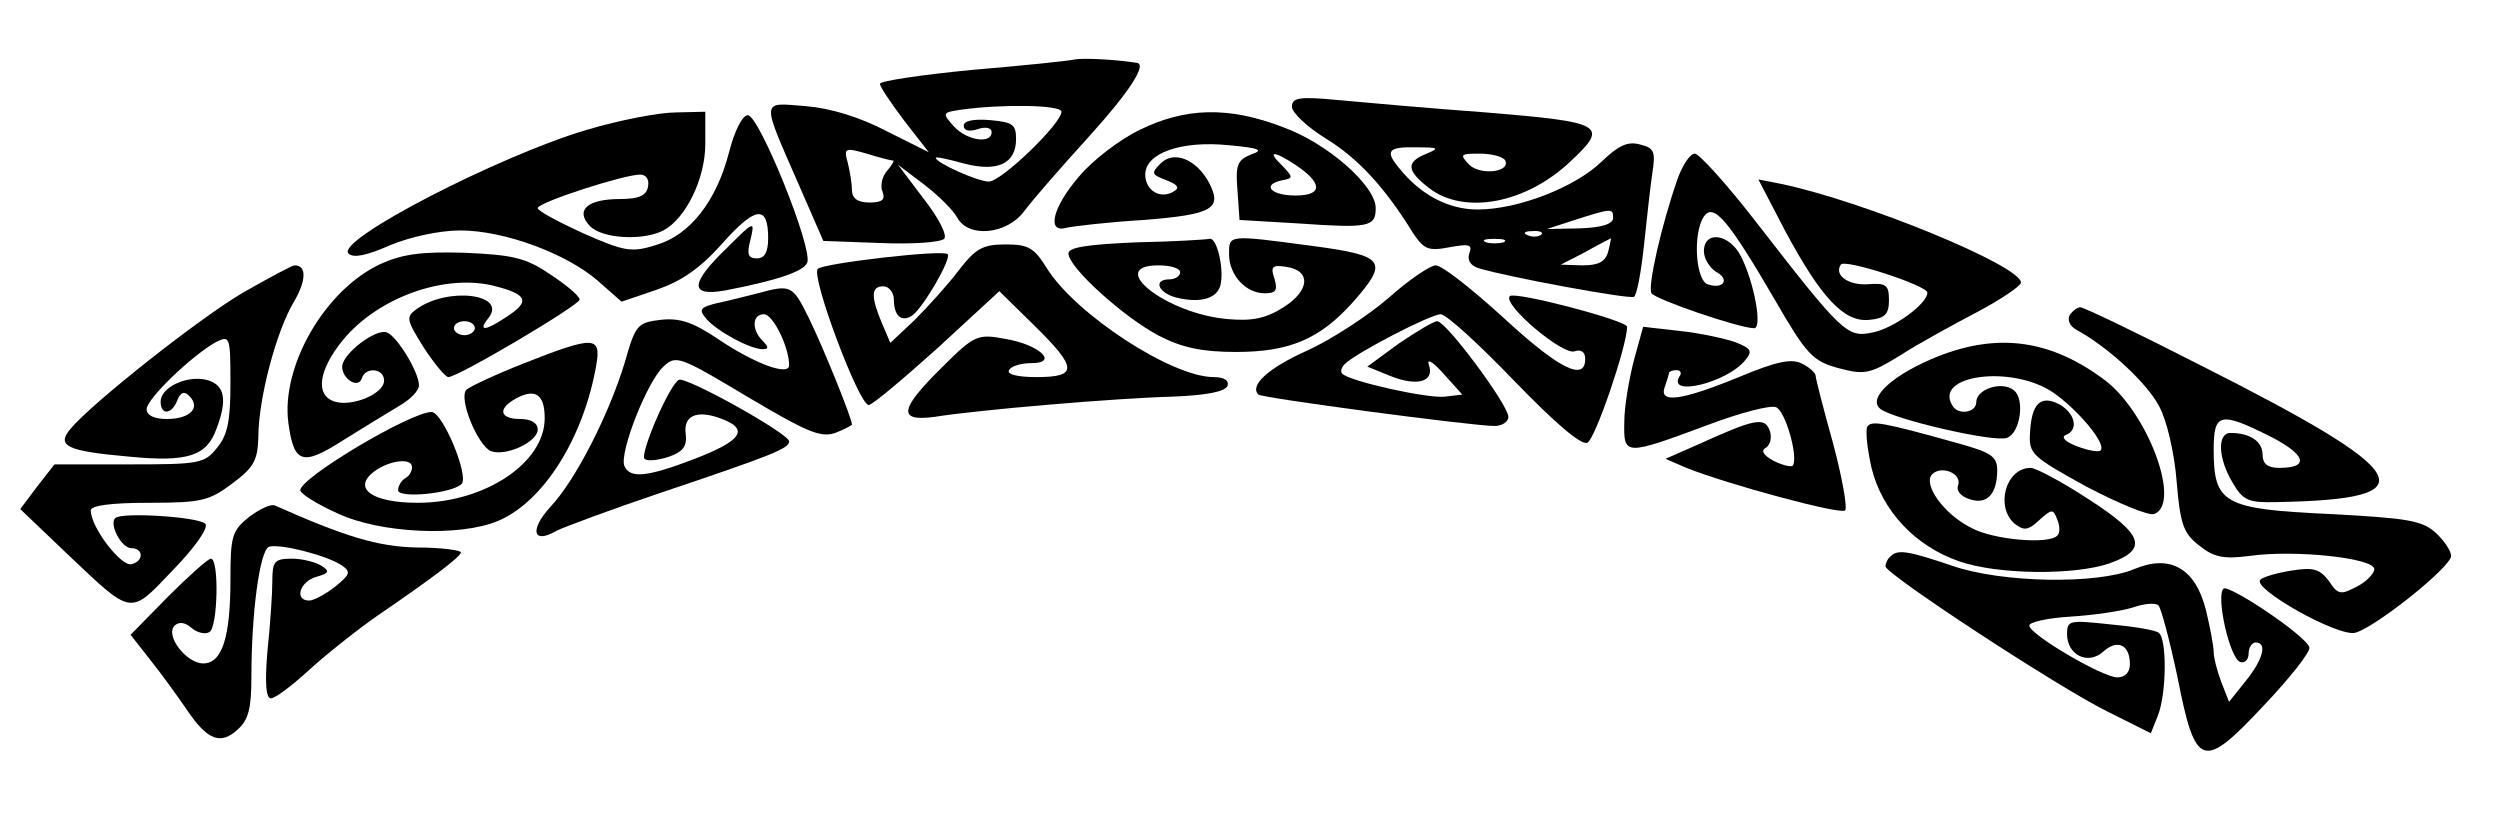 <?xml version="1.0" standalone="no"?>
<!DOCTYPE svg PUBLIC "-//W3C//DTD SVG 20010904//EN"
 "http://www.w3.org/TR/2001/REC-SVG-20010904/DTD/svg10.dtd">
<svg version="1.0" xmlns="http://www.w3.org/2000/svg"
 width="358pt" height="117pt" viewBox="0 0 358 117"
 preserveAspectRatio="xMidYMid meet">
<g transform="translate(0,117) scale(0.1,-0.1)"
fill="#000000" stroke="none">
<path d="M1540 1085 c-8 -2 -75 -9 -147 -15 -73 -7 -133 -16 -133 -20 0 -4 16
-28 35 -53 l35 -45 -60 30 c-38 20 -80 33 -116 36 -65 5 -65 13 -9 -115 l34
-78 82 -3 c45 -2 86 1 91 6 5 5 -8 30 -29 57 l-37 49 37 -28 c21 -16 42 -37
48 -48 16 -29 71 -24 96 10 11 15 52 62 92 106 58 64 84 104 69 106 -32 5 -76
7 -88 5z m-20 -75 c0 -17 -86 -100 -104 -100 -16 0 -76 27 -76 34 0 2 18 -2
40 -8 49 -13 75 0 75 35 0 21 -5 24 -37 27 -24 2 -38 -1 -38 -8 0 -7 8 -9 20
-5 11 4 20 2 20 -4 0 -18 -36 -12 -54 8 -17 19 -17 20 11 24 57 8 143 7 143
-3z m-241 -70 c2 0 -2 -7 -9 -15 -7 -8 -10 -22 -6 -30 4 -11 -1 -15 -19 -15
-17 0 -25 6 -25 18 0 9 -3 27 -6 39 -6 21 -4 22 27 13 19 -6 36 -10 38 -10z"/>
<path d="M1850 1017 c0 -8 22 -29 48 -45 46 -28 85 -70 125 -135 16 -24 22
-27 53 -21 28 5 33 4 28 -9 -3 -9 1 -17 13 -21 43 -13 217 -45 223 -41 4 3 10
35 14 72 4 37 9 84 12 104 5 32 3 37 -17 42 -18 5 -31 -1 -55 -24 -38 -37
-120 -69 -178 -69 -42 0 -82 21 -113 60 -20 24 -15 30 25 29 32 0 34 -1 15 -9
-30 -12 -29 -24 3 -49 50 -39 138 -23 202 37 57 53 49 57 -120 71 -84 6 -181
15 -215 18 -53 5 -63 3 -63 -10z m305 -76 c10 -17 -34 -23 -51 -7 -14 15 -13
16 15 16 16 0 32 -4 36 -9z m155 -83 c0 -9 -17 -14 -48 -15 l-47 -1 40 13 c53
17 55 17 55 3z m-103 -24 c-3 -3 -12 -4 -19 -1 -8 3 -5 6 6 6 11 1 17 -2 13
-5z m-54 -11 c-7 -2 -19 -2 -25 0 -7 3 -2 5 12 5 14 0 19 -2 13 -5z m150 -13
c-4 -15 -14 -20 -37 -20 l-31 1 35 18 c19 11 36 19 37 20 0 1 -1 -8 -4 -19z"/>
<path d="M840 984 c-125 -37 -360 -158 -341 -177 7 -7 26 -3 60 12 29 12 71
21 100 21 63 0 152 -33 197 -72 l34 -30 50 17 c35 12 62 30 94 66 48 54 66 56
66 8 0 -20 -5 -29 -16 -29 -13 0 -15 6 -9 28 6 26 5 26 -34 -13 -53 -51 -54
-70 -3 -61 73 14 113 27 118 40 8 21 -69 211 -85 211 -8 0 -19 -22 -27 -53
-18 -70 -56 -119 -105 -133 -35 -11 -45 -9 -104 17 -35 16 -65 32 -65 36 0 8
123 48 147 48 8 0 13 -7 11 -17 -2 -13 -13 -18 -40 -18 -47 0 -65 -16 -43 -39
18 -18 76 -21 105 -6 32 17 60 74 60 124 l0 46 -42 -1 c-24 0 -81 -11 -128
-25z"/>
<path d="M1632 984 c-29 -14 -68 -44 -87 -67 -38 -44 -47 -82 -17 -73 9 2 59
8 110 11 99 8 113 16 93 54 -18 33 -50 46 -69 27 -14 -14 -13 -16 8 -24 16 -6
20 -11 11 -16 -19 -12 -41 1 -41 24 0 31 52 49 120 42 44 -4 50 -7 32 -13 -20
-8 -23 -15 -20 -51 l3 -43 85 -5 c100 -7 110 -5 110 22 0 32 -69 93 -133 116
-78 30 -140 28 -205 -4z m223 -50 c39 -26 40 -44 0 -44 -36 0 -49 16 -18 22
15 3 15 4 -1 21 -22 21 -13 22 19 1z"/>
<path d="M2402 913 c-23 -66 -43 -154 -37 -163 6 -9 126 -50 147 -50 12 0 0
66 -19 103 -16 32 -53 38 -53 7 0 -10 8 -23 17 -29 21 -11 11 -26 -12 -18 -17
7 -21 73 -5 97 14 20 35 -5 102 -120 45 -78 54 -87 90 -97 38 -10 45 -9 89 18
26 17 76 44 110 62 34 18 62 37 63 42 2 24 -228 118 -345 142 l-31 6 38 -73
c52 -97 85 -132 121 -128 22 2 28 8 28 28 0 22 -4 25 -30 23 -28 -2 -49 13
-39 28 5 9 124 -30 124 -40 0 -16 -48 -51 -78 -57 -37 -8 -43 -2 -168 159 -41
53 -81 97 -87 97 -7 0 -18 -17 -25 -37z"/>
<path d="M1628 823 c-70 -3 -98 -7 -98 -16 0 -20 80 -92 130 -118 33 -17 62
-23 110 -23 76 0 120 18 168 72 51 58 46 66 -60 80 -120 16 -118 16 -118 -12
0 -30 24 -56 51 -56 16 0 19 4 14 21 -6 17 -3 20 16 17 37 -5 35 -34 -3 -58
-25 -16 -45 -20 -79 -17 -88 7 -177 77 -100 77 17 0 31 -4 31 -10 0 -5 -7 -10
-15 -10 -24 0 -17 -19 9 -26 36 -9 60 -1 64 19 5 24 -6 68 -16 65 -4 -1 -51
-4 -104 -5z"/>
<path d="M1373 783 c-15 -20 -44 -52 -63 -71 l-35 -33 -12 28 c-16 38 -16 53
2 53 8 0 15 -9 15 -19 0 -23 11 -33 26 -23 16 11 57 82 51 88 -6 7 -178 -13
-186 -21 -10 -11 59 -195 73 -195 5 0 49 37 98 81 l89 82 50 -49 c62 -61 63
-74 3 -74 -27 0 -43 4 -39 10 3 6 18 10 32 10 40 0 11 27 -39 35 -38 7 -43 5
-89 -41 -61 -60 -64 -78 -11 -71 61 10 262 27 341 29 49 2 76 7 79 16 2 7 -5
12 -20 12 -60 0 -198 90 -239 156 -18 29 -26 34 -59 34 -33 0 -43 -6 -67 -37z"/>
<path d="M545 792 c-80 -37 -143 -147 -132 -228 8 -58 20 -62 79 -24 29 18 65
40 80 49 16 9 28 22 28 29 0 19 -31 70 -46 76 -16 6 -64 -31 -64 -49 0 -18 23
-32 28 -17 5 17 32 15 32 -3 0 -19 -46 -38 -71 -30 -28 9 -23 45 12 88 51 62
148 96 219 77 46 -12 49 -22 15 -44 -30 -20 -41 -21 -26 -2 29 35 -58 46 -103
13 -15 -11 -14 -15 11 -55 15 -23 31 -42 35 -42 14 0 188 103 188 111 0 5 -19
21 -42 36 -35 24 -54 28 -122 31 -63 2 -90 -2 -121 -16z m135 -92 c0 -5 -7
-10 -15 -10 -8 0 -15 5 -15 10 0 6 7 10 15 10 8 0 15 -4 15 -10z"/>
<path d="M348 751 c-63 -37 -216 -158 -247 -195 -21 -25 -5 -32 85 -40 83 -8
110 1 124 40 16 42 12 63 -14 70 -29 7 -66 -11 -66 -31 0 -20 16 -19 24 2 5
12 10 13 17 6 17 -17 1 -33 -32 -33 -18 0 -29 5 -29 14 0 15 65 77 99 96 20
10 21 9 21 -59 0 -53 -4 -74 -19 -92 -18 -23 -26 -24 -126 -24 l-107 0 -25
-32 -24 -32 66 -63 c96 -91 90 -90 153 -24 33 34 51 61 46 66 -10 10 -121 17
-129 8 -9 -9 9 -43 23 -43 18 0 18 -19 0 -23 -15 -3 -58 53 -58 77 0 7 28 11
83 11 76 0 87 3 120 28 31 23 36 33 37 67 0 54 26 152 51 193 18 31 18 52 1
52 -4 0 -37 -18 -74 -39z"/>
<path d="M1988 743 c-29 -25 -81 -59 -116 -75 -56 -25 -83 -50 -70 -63 5 -5
307 -45 338 -45 11 0 20 6 20 13 0 17 -89 137 -102 137 -5 0 -30 -15 -55 -32
l-45 -33 32 -13 c39 -16 65 -9 56 16 -3 9 6 4 21 -13 l27 -30 -25 -3 c-24 -3
-137 22 -147 33 -3 3 -1 9 4 14 18 17 123 71 137 71 8 0 55 -43 105 -95 57
-59 96 -93 105 -89 11 4 57 139 57 166 0 9 -160 51 -168 44 -11 -12 77 -86 93
-79 9 3 15 -1 15 -11 0 -33 -38 -14 -117 59 -45 41 -88 75 -97 75 -8 0 -39
-21 -68 -47z"/>
<path d="M1085 750 c-16 -4 -43 -11 -58 -14 -24 -6 -27 -9 -16 -22 15 -18 63
-44 81 -44 9 0 9 3 0 12 -16 16 -15 38 2 38 13 0 36 -47 36 -73 0 -16 -49 2
-101 37 -37 25 -56 31 -83 28 -33 -4 -36 -7 -51 -60 -23 -76 -71 -170 -107
-208 -30 -33 -25 -54 9 -34 10 5 77 30 148 54 164 55 185 64 185 74 0 11 -149
94 -158 88 -14 -8 -56 -106 -49 -113 4 -4 20 -2 35 3 20 7 26 15 24 32 -4 27
16 36 52 22 39 -15 28 -31 -39 -57 -68 -26 -93 -29 -101 -10 -7 20 33 121 56
142 18 17 23 15 120 -43 86 -51 105 -59 126 -52 13 5 24 11 24 12 0 9 -41 110
-61 151 -24 49 -26 50 -74 37z"/>
<path d="M2964 719 c-4 -7 0 -16 9 -21 46 -25 102 -77 119 -110 11 -20 22 -68
25 -108 5 -61 10 -74 32 -91 21 -17 35 -20 73 -15 64 9 178 -3 178 -19 0 -6
-11 -18 -25 -25 -23 -12 -27 -12 -40 8 -13 17 -22 20 -53 15 -20 -3 -41 -9
-45 -13 -14 -12 112 -83 136 -76 29 8 137 94 137 110 0 7 -10 22 -22 33 -20
18 -41 21 -153 27 -151 7 -165 15 -165 92 0 53 9 55 81 19 51 -26 57 -45 13
-45 -17 0 -24 6 -24 19 0 19 -18 31 -46 31 -19 0 -18 -36 3 -71 15 -26 23 -29
63 -28 220 4 200 40 -109 196 -90 46 -167 83 -172 83 -4 0 -11 -5 -15 -11z"/>
<path d="M2340 655 c-7 -27 -14 -67 -14 -89 -1 -49 0 -49 121 -4 45 17 88 28
96 25 14 -5 33 -74 24 -84 -3 -2 -15 1 -27 7 -15 8 -19 15 -11 19 6 4 9 15 5
25 -7 19 -22 16 -99 -19 l-50 -22 30 -13 c60 -24 220 -67 227 -61 4 3 -4 47
-17 96 -14 50 -25 93 -25 97 0 4 -9 12 -19 17 -15 8 -36 4 -91 -19 -83 -34
-115 -38 -106 -14 3 9 6 18 6 20 0 2 5 4 11 4 5 0 8 -4 4 -9 -18 -30 68 -9 94
23 11 13 9 17 -14 26 -14 5 -50 13 -79 16 l-53 6 -13 -47z"/>
<path d="M751 650 c-41 -16 -79 -34 -83 -38 -12 -12 16 -80 35 -88 21 -8 67
13 67 31 0 9 -9 15 -25 15 -30 0 -33 15 -5 30 27 14 40 5 40 -29 0 -64 -86
-121 -182 -121 -66 0 -94 21 -62 45 22 16 54 20 54 6 0 -6 -4 -13 -10 -16 -5
-3 -10 -11 -10 -17 0 -12 77 -5 91 9 11 11 -27 103 -43 103 -30 0 -188 -94
-188 -112 0 -5 24 -20 53 -33 61 -29 176 -34 230 -11 65 27 123 119 141 224 7
41 -4 41 -103 2z"/>
<path d="M2776 660 c-63 -25 -102 -59 -84 -75 17 -15 164 -49 182 -42 19 7 26
55 10 68 -17 14 -54 2 -54 -17 0 -15 -26 -19 -34 -5 -28 44 85 59 144 19 36
-25 77 -74 68 -83 -3 -3 -18 0 -34 6 -16 6 -23 13 -16 16 19 7 14 31 -9 44
-27 14 -40 1 -42 -41 -2 -30 3 -34 81 -77 46 -24 89 -42 97 -39 39 15 -9 144
-70 191 -77 58 -152 69 -239 35z"/>
<path d="M2674 559 c-3 -6 0 -32 6 -59 15 -61 62 -112 126 -134 55 -19 164
-20 214 -3 57 20 50 41 -29 92 -38 25 -76 45 -83 45 -36 0 -51 -56 -23 -80 13
-10 19 -10 35 5 18 16 20 17 26 1 4 -9 4 -20 0 -23 -12 -13 -92 -6 -123 11
-40 20 -70 63 -56 77 13 13 43 1 37 -16 -3 -8 4 -16 17 -20 24 -8 39 7 39 42
0 19 -9 25 -52 37 -114 32 -128 34 -134 25z"/>
<path d="M357 430 c-25 -20 -27 -28 -27 -90 0 -83 -12 -120 -39 -120 -24 0
-55 40 -41 54 6 6 15 5 24 -3 8 -7 20 -10 26 -6 12 7 14 105 2 105 -4 0 -32
-25 -61 -54 l-54 -55 29 -37 c16 -20 39 -52 52 -71 29 -43 48 -50 72 -28 16
14 20 31 20 75 0 93 12 181 25 187 15 5 83 -12 105 -27 13 -9 11 -13 -10 -30
-14 -11 -31 -20 -37 -20 -22 0 -14 27 10 34 18 5 20 8 7 16 -8 5 -27 10 -42
10 -25 0 -28 -4 -28 -32 0 -18 -3 -63 -7 -100 -4 -47 -2 -68 5 -68 6 0 30 18
54 40 24 22 68 57 98 78 79 54 120 85 120 91 0 3 -28 7 -63 7 -56 1 -104 16
-203 60 -6 3 -22 -5 -37 -16z"/>
<path d="M2707 373 c-4 -3 -7 -10 -7 -14 0 -11 247 -173 318 -208 l62 -31 10
25 c13 33 13 112 1 119 -5 4 -37 9 -70 12 -57 6 -61 6 -61 -14 0 -30 30 -45
52 -25 20 18 38 10 38 -18 0 -12 -7 -19 -18 -19 -21 0 -125 61 -126 74 -1 5
26 11 59 13 33 2 73 8 89 13 17 6 33 7 37 3 4 -5 16 -50 27 -102 26 -132 36
-135 124 -41 38 40 67 77 65 83 -5 17 -116 91 -123 84 -11 -11 9 -100 24 -105
6 -2 12 3 12 12 0 9 5 16 10 16 17 0 11 -24 -14 -55 l-24 -30 -11 28 c-6 16
-11 35 -11 43 0 8 -5 35 -11 60 -15 60 -51 81 -103 59 -53 -22 -189 -20 -261
5 -62 21 -78 24 -88 13z"/>
</g>
</svg>

